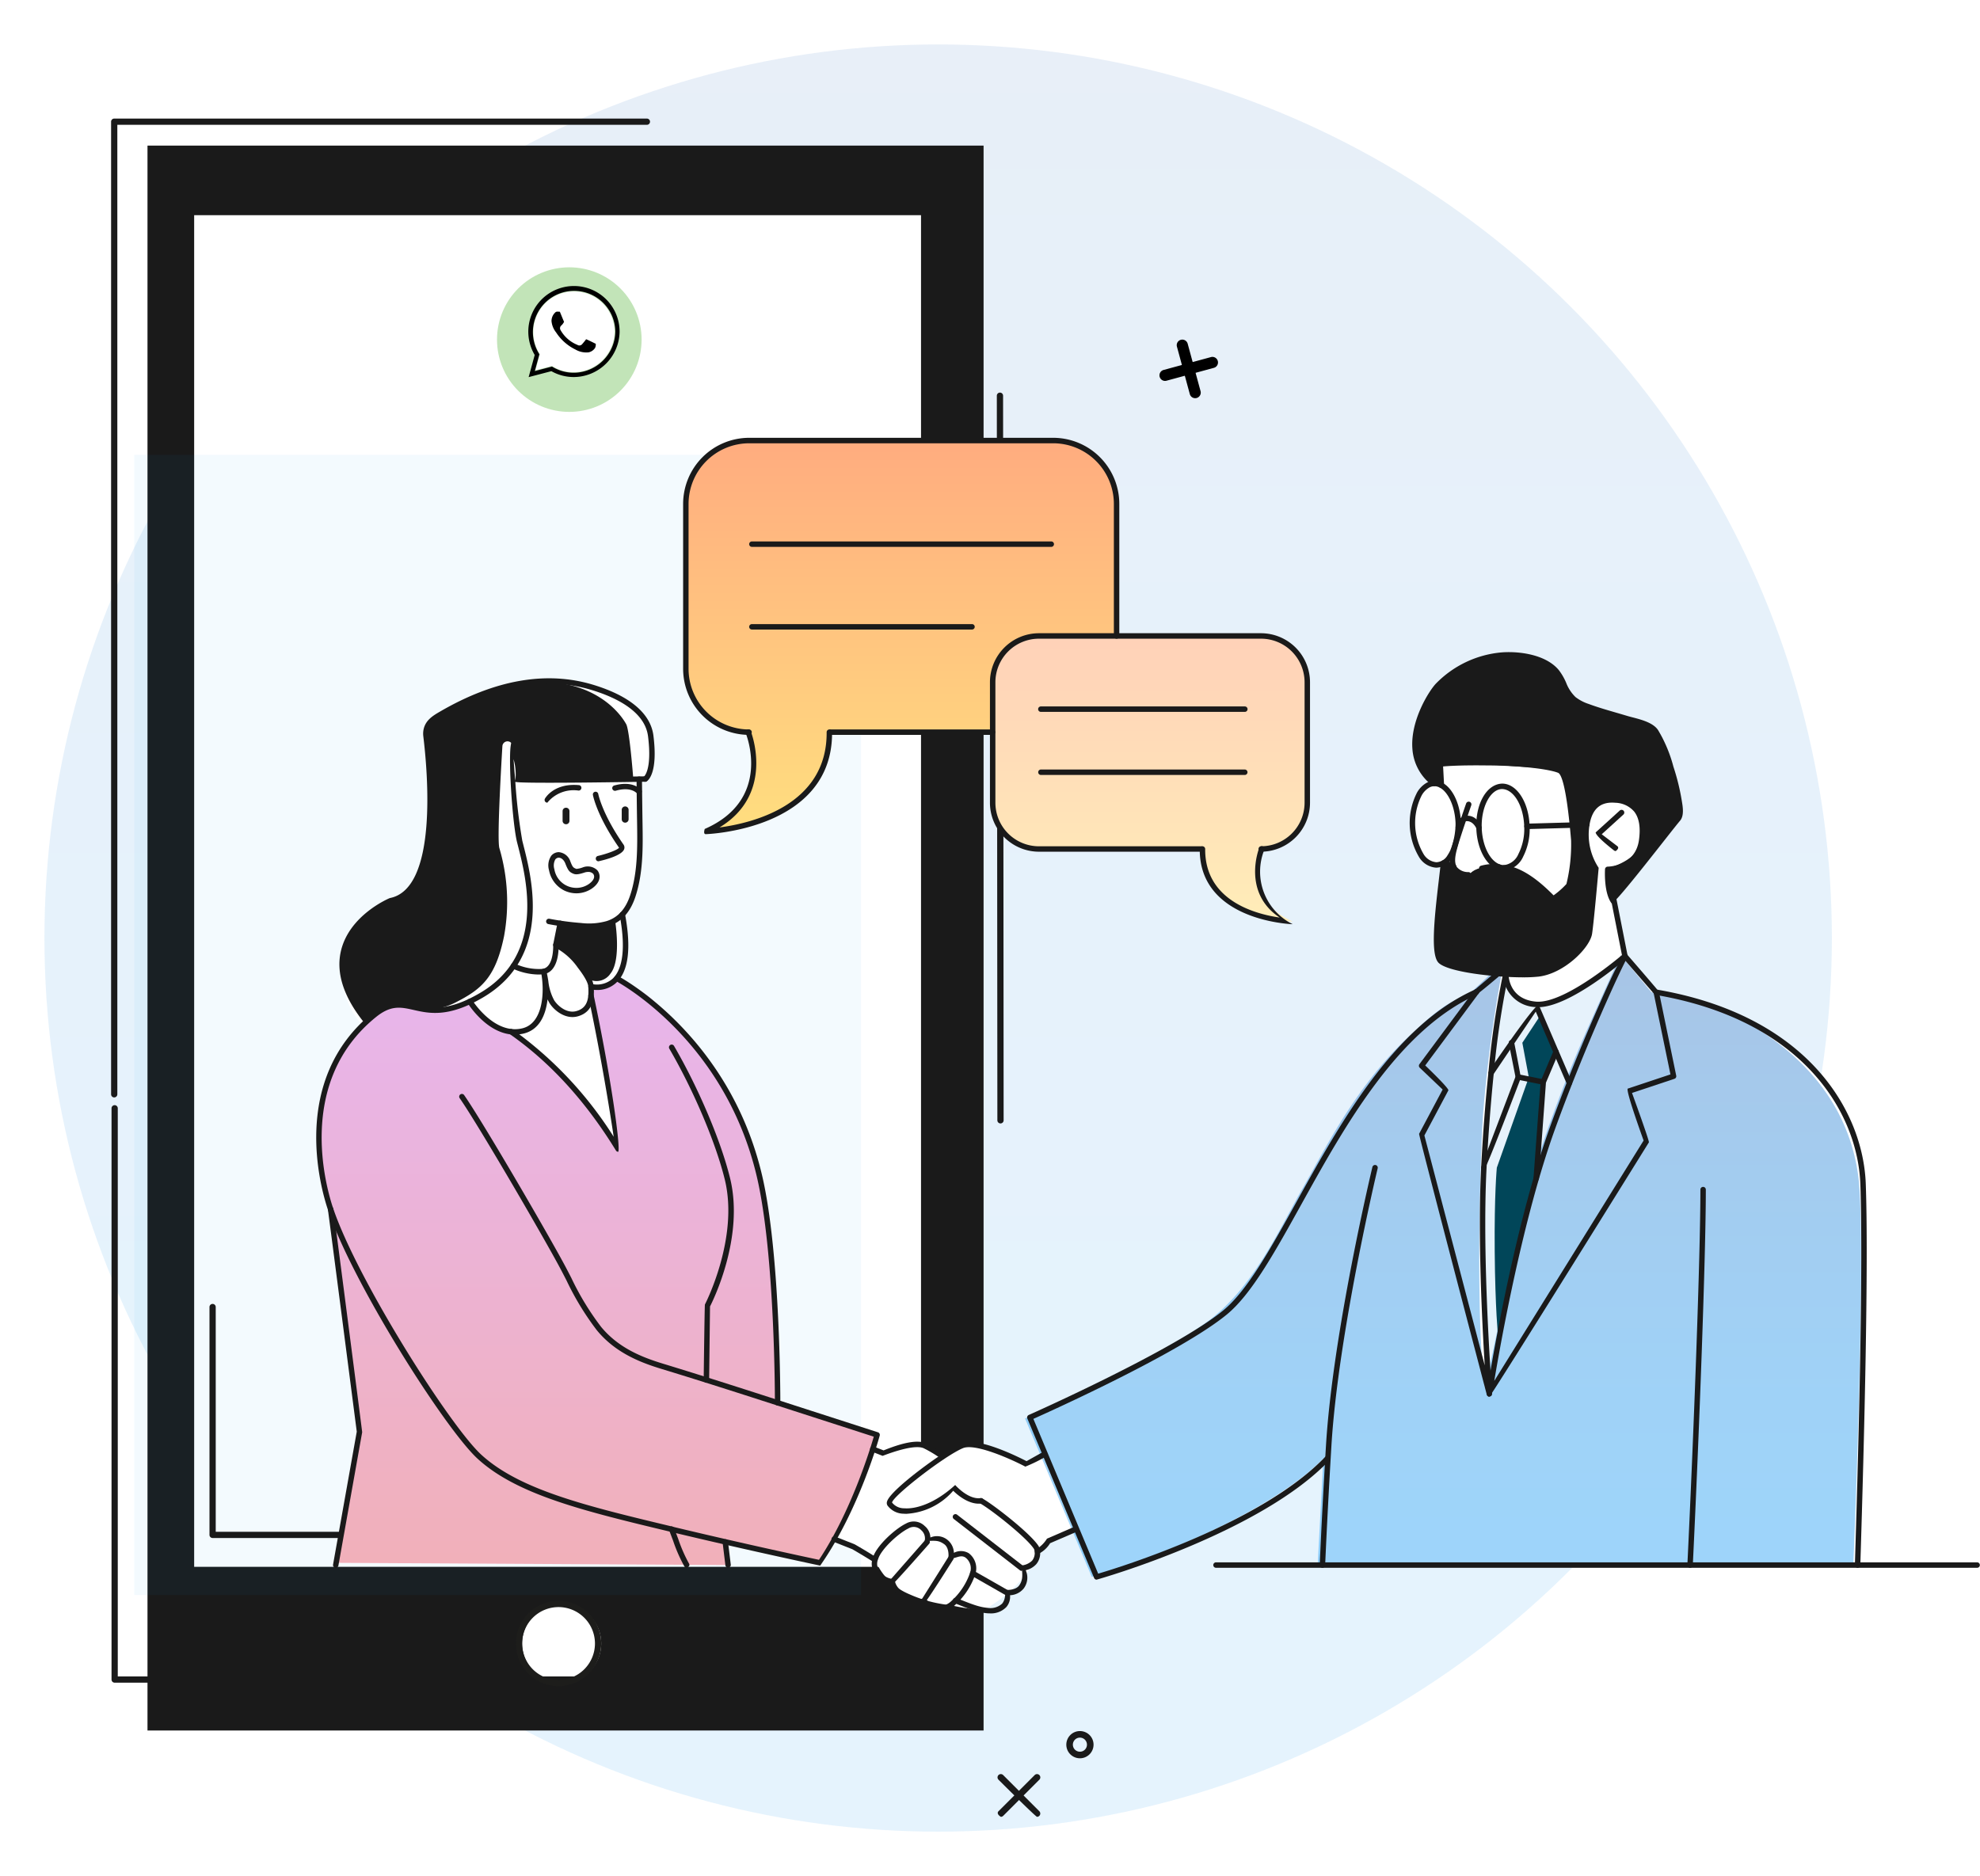 <svg xmlns="http://www.w3.org/2000/svg" xmlns:xlink="http://www.w3.org/1999/xlink" width="401" height="380" viewBox="0 0 401 380">
  <defs>
    <linearGradient id="linear-gradient" x1="0.5" x2="0.5" y2="1" gradientUnits="objectBoundingBox">
      <stop offset="0" stop-color="#1a65bc"/>
      <stop offset="0.301" stop-color="#0f76d2"/>
      <stop offset="0.691" stop-color="#0488e9"/>
      <stop offset="0.935" stop-color="#008ff2"/>
    </linearGradient>
    <filter id="Elipse_74" x="0" y="0" width="380" height="380" filterUnits="userSpaceOnUse">
      <feOffset dy="3" input="SourceAlpha"/>
      <feGaussianBlur stdDeviation="3" result="blur"/>
      <feFlood/>
      <feComposite operator="in" in2="blur"/>
      <feComposite in="SourceGraphic"/>
    </filter>
    <clipPath id="clip-path">
      <rect id="Rectángulo_24658" data-name="Rectángulo 24658" width="378.5" height="326.501" fill="none"/>
    </clipPath>
    <clipPath id="clip-path-3">
      <rect id="Rectángulo_24654" data-name="Rectángulo 24654" width="147.205" height="230.964" fill="none"/>
    </clipPath>
    <clipPath id="clip-path-4">
      <rect id="Rectángulo_24653" data-name="Rectángulo 24653" width="147.206" height="230.963" fill="none"/>
    </clipPath>
    <linearGradient id="linear-gradient-2" x1="-0.032" y1="1.119" x2="-0.026" y2="1.119" gradientUnits="objectBoundingBox">
      <stop offset="0" stop-color="#1a65bc"/>
      <stop offset="0.306" stop-color="#0f76d2"/>
      <stop offset="0.692" stop-color="#0488e9"/>
      <stop offset="0.935" stop-color="#008ff2"/>
      <stop offset="1" stop-color="#008ff2"/>
    </linearGradient>
    <clipPath id="clip-path-5">
      <rect id="Rectángulo_24656" data-name="Rectángulo 24656" width="29.287" height="29.288" fill="none"/>
    </clipPath>
    <clipPath id="clip-path-6">
      <path id="Trazado_5547" data-name="Trazado 5547" d="M119.257,49.324A14.643,14.643,0,1,1,104.613,34.68a14.644,14.644,0,0,1,14.643,14.644" transform="translate(-89.97 -34.68)" fill="none"/>
    </clipPath>
    <linearGradient id="linear-gradient-3" x1="-2.669" y1="10.119" x2="-2.639" y2="10.119" gradientUnits="objectBoundingBox">
      <stop offset="0" stop-color="#b8e93f"/>
      <stop offset="0.011" stop-color="#b8e93f"/>
      <stop offset="1" stop-color="#66bc4d"/>
    </linearGradient>
    <linearGradient id="linear-gradient-5" x1="0.5" x2="0.5" y2="1" gradientUnits="objectBoundingBox">
      <stop offset="0" stop-color="#b311c4"/>
      <stop offset="1" stop-color="#d2001e"/>
    </linearGradient>
    <linearGradient id="linear-gradient-6" x1="0.5" x2="0.5" y2="1" gradientUnits="objectBoundingBox">
      <stop offset="0" stop-color="#ff5a00"/>
      <stop offset="1" stop-color="#ffbe00"/>
    </linearGradient>
  </defs>
  <g id="Grupo_11743" data-name="Grupo 11743" transform="translate(-94 -5155.696)">
    <g transform="matrix(1, 0, 0, 1, 94, 5155.7)" filter="url(#Elipse_74)">
      <circle id="Elipse_74-2" data-name="Elipse 74" cx="181" cy="181" r="181" transform="translate(9 6)" opacity="0.1" fill="url(#linear-gradient)"/>
    </g>
    <g id="Grupo_11000" data-name="Grupo 11000" transform="translate(116.5 5179.714)">
      <g id="Grupo_10999" data-name="Grupo 10999" clip-path="url(#clip-path)">
        <g id="Grupo_10998" data-name="Grupo 10998">
          <g id="Grupo_10997" data-name="Grupo 10997" clip-path="url(#clip-path)">
            <path id="Trazado_5540" data-name="Trazado 5540" d="M251.945,63.38a1.129,1.129,0,0,1-.855-.809l-2.606-9.608a1.128,1.128,0,1,1,2.177-.592l2.607,9.608a1.128,1.128,0,0,1-1.323,1.4" transform="translate(-32.625 -6.768)"/>
            <path id="Trazado_5541" data-name="Trazado 5541" d="M245.312,60.408a1.129,1.129,0,0,1-.062-2.193l9.6-2.608a1.129,1.129,0,0,1,.592,2.179l-9.6,2.608a1.12,1.12,0,0,1-.53.015" transform="translate(-32.097 -7.297)"/>
            <rect id="Rectángulo_24650" data-name="Rectángulo 24650" width="169.329" height="321.022" transform="translate(7.371 5.479)" fill="#1a1a1a"/>
            <rect id="Rectángulo_24651" data-name="Rectángulo 24651" width="147.206" height="273.777" transform="translate(16.823 19.568)" fill="#fff"/>
            <g id="Grupo_10991" data-name="Grupo 10991" transform="translate(4.682 68.101)" opacity="0.05">
              <g id="Grupo_10990" data-name="Grupo 10990">
                <g id="Grupo_10989" data-name="Grupo 10989" clip-path="url(#clip-path-3)">
                  <g id="Grupo_10988" data-name="Grupo 10988" transform="translate(0 0.001)">
                    <g id="Grupo_10987" data-name="Grupo 10987" clip-path="url(#clip-path-4)">
                      <rect id="Rectángulo_24652" data-name="Rectángulo 24652" width="147.206" height="230.963" fill="url(#linear-gradient-2)"/>
                    </g>
                  </g>
                </g>
              </g>
            </g>
            <path id="Trazado_5542" data-name="Trazado 5542" d="M111.847,354.354a8.006,8.006,0,1,1-8.007-8.007,8.007,8.007,0,0,1,8.007,8.007" transform="translate(-12.585 -45.482)" fill="#fff"/>
            <path id="Trazado_5543" data-name="Trazado 5543" d="M96.033,347.016H.735a.631.631,0,0,1-.632-.632V230.647a.632.632,0,0,1,1.263,0V345.753H96.033a.632.632,0,1,1,0,1.263" transform="translate(-0.014 -30.205)" fill="#1a1a1a"/>
            <path id="Trazado_5544" data-name="Trazado 5544" d="M105.842,323.8H23.571a.631.631,0,0,1-.632-.632V276.991a.632.632,0,0,1,1.263,0v45.547h81.64a.632.632,0,1,1,0,1.263" transform="translate(-3.012 -36.291)" fill="#1a1a1a"/>
            <path id="Trazado_5545" data-name="Trazado 5545" d="M103.016,362.9a8.638,8.638,0,1,1,8.638-8.639,8.649,8.649,0,0,1-8.638,8.639m0-16.012a7.376,7.376,0,1,0,7.372,7.373,7.381,7.381,0,0,0-7.372-7.373" transform="translate(-12.394 -45.387)" fill="#1d1d1b"/>
            <path id="Trazado_5546" data-name="Trazado 5546" d="M119.327,49.324A14.643,14.643,0,1,1,104.684,34.68a14.642,14.642,0,0,1,14.642,14.644" transform="translate(-11.824 -4.554)" fill="#fff"/>
            <g id="Grupo_10996" data-name="Grupo 10996" transform="translate(78.155 30.126)" opacity="0.4">
              <g id="Grupo_10995" data-name="Grupo 10995">
                <g id="Grupo_10994" data-name="Grupo 10994" clip-path="url(#clip-path-5)">
                  <g id="Grupo_10993" data-name="Grupo 10993" transform="translate(0 0)">
                    <g id="Grupo_10992" data-name="Grupo 10992" clip-path="url(#clip-path-6)">
                      <rect id="Rectángulo_24655" data-name="Rectángulo 24655" width="29.287" height="29.288" transform="translate(0 0)" fill="url(#linear-gradient-3)"/>
                    </g>
                  </g>
                </g>
              </g>
            </g>
            <path id="Trazado_5548" data-name="Trazado 5548" d="M99.639,52.81a8.224,8.224,0,1,1,15.251-4.368,8.326,8.326,0,0,1-8.207,8.213h-.1a8.2,8.2,0,0,1-4.175-1.143l-.2-.12-3.327.873.887-3.248Z" transform="translate(-12.927 -5.294)" fill="#fff"/>
            <path id="Trazado_5549" data-name="Trazado 5549" d="M111.523,52.309a1.627,1.627,0,0,0,.113-.782c-.042-.022-.1-.049-.149-.073l-.118-.056c-.248-.129-1.4-.691-1.591-.758-.038-.013-.074-.026-.1-.033l0,.008c-.167.256-.608.771-.79.982a.725.725,0,0,1-.97.148,6.851,6.851,0,0,1-3.41-2.994.725.725,0,0,1,.2-.966,2.607,2.607,0,0,0,.5-.691.071.071,0,0,0-.007-.059c-.067-.13-.308-.719-.643-1.539l-.119-.292c-.064-.154-.1-.175-.1-.176h-.116c-.136-.008-.274-.008-.42-.008a.52.52,0,0,0-.377.172l-.008.008a2.355,2.355,0,0,0-.739,1.735,4.284,4.284,0,0,0,.9,2.252l.06.083a9.78,9.78,0,0,0,3.883,3.418,4.373,4.373,0,0,0,2.67.572,2.072,2.072,0,0,0,1.341-.949" transform="translate(-13.483 -5.911)"/>
            <path id="Trazado_5550" data-name="Trazado 5550" d="M115.756,48.28a9.244,9.244,0,1,0-17.269,4.6l.077.136L97.335,57.5l4.6-1.207.13.071a9.2,9.2,0,0,0,4.393,1.121,9.33,9.33,0,0,0,9.3-9.207m-9.16,8.336h0l-.131,0a8.338,8.338,0,0,1-4.245-1.161l-.156-.093-3.483.914.929-3.4-.1-.165a8.347,8.347,0,1,1,15.479-4.434,8.47,8.47,0,0,1-8.288,8.338" transform="translate(-12.772 -5.132)"/>
            <path id="Trazado_5551" data-name="Trazado 5551" d="M.632,198.267A.631.631,0,0,1,0,197.635V.631A.631.631,0,0,1,.632,0H108.486a.632.632,0,1,1,0,1.263H1.263V197.635a.631.631,0,0,1-.632.632" transform="translate(0 0)" fill="#1a1a1a"/>
            <path id="Trazado_5552" data-name="Trazado 5552" d="M207.243,211.927a.633.633,0,0,1-.633-.63l-.11-146.77a.633.633,0,0,1,1.267,0l.11,146.77a.631.631,0,0,1-.633.63" transform="translate(-27.117 -8.391)" fill="#1a1a1a"/>
            <path id="Trazado_5553" data-name="Trazado 5553" d="M309.727,167.364s-1.377,10.687-1.341,13.956-1.377,5.782,3.414,6.915,13.357,2.059,16.491,1.505,9.921-3.073,10.761-7.695,1.106-7,1.106-7l4.1-.1s9.907-12.368,11.33-14.571,2.455-2.709,2.106-4.379a95.488,95.488,0,0,0-2.774-10.7c-.962-2.341-1.463-4.724-3.429-5.644s-12.2-3.847-14.3-4.892-2.974-4.253-4.2-5.844a10.539,10.539,0,0,0-7.05-3.628c-3.041-.222-9.752-.135-14.088,3.267a21.876,21.876,0,0,0-7.847,13.521c-.625,4.682,3.549,8.79,3.549,8.79l1.67.562Z" transform="translate(-39.913 -16.443)" fill="#1a1a1a"/>
            <path id="Trazado_5554" data-name="Trazado 5554" d="M117.3,186.006s-1.453,3.1-10.853,1.176l-.579,2.486-.428,2.351,2.9,3.364L111,200.128s3.485.569,5.554-1.976c2.291-2.81.745-12.146.745-12.146" transform="translate(-13.846 -24.426)" fill="#fff"/>
            <path id="Trazado_5555" data-name="Trazado 5555" d="M311.805,168.63s-1.014,4.325,3.143,4.191a5.609,5.609,0,0,1,3.349-1.457,11.682,11.682,0,0,1,5.42.477,30.1,30.1,0,0,1,8.032,5.458c.374.333,3.475-2.26,3.475-2.26a36.607,36.607,0,0,0,1.143-8.106,80.865,80.865,0,0,0-1.684-12.94c-.446-1.379-.363-2.062-1.718-2.323s-14.06-1.516-16.181-1.359-7.522.076-7.522.076v3.93s-6.1-.827-5.638,8.386c.506,10.118,6.513,7.867,6.513,7.867l1.274-.292Z" transform="translate(-39.868 -19.737)" fill="#fff"/>
            <path id="Trazado_5556" data-name="Trazado 5556" d="M343.5,172.329a15.942,15.942,0,0,1-2.019-7.167c.041-3.666,1.372-6.162,3.686-6.337s8.006.2,8.2,6.11-7.487,7.755-7.487,7.755-.431,5.1,1.234,6.56l2.257,10.812s-11.857,11.088-17.971,9.973-6.161-6.125-6.161-6.125,5.849.567,8.458-.461,6.69-3.566,7.939-6.4,1.86-14.72,1.86-14.72" transform="translate(-42.71 -20.853)" fill="#fff"/>
            <path id="Trazado_5557" data-name="Trazado 5557" d="M211.065,311.174l-3.652,2.042a82.473,82.473,0,0,0-9.3-3.718,6.865,6.865,0,0,0-5.877,1.148,4.8,4.8,0,0,1-1.93.771,17.6,17.6,0,0,0-4.992-2.216c-2.135-.372-6.6,1.78-6.6,1.78l-2.148-.826s-6.522,16.591-7.859,18.175l8.167,4.164a12.773,12.773,0,0,0,6.881,6.971,26.641,26.641,0,0,0,8.365,2.237s5.811,1.4,7.44.619a32,32,0,0,0,7.855-6.789,25.538,25.538,0,0,0,2.335-4.658l2.02-2.083,5.639-2.439Z" transform="translate(-22.153 -40.598)" fill="#fff"/>
            <path id="Trazado_5558" data-name="Trazado 5558" d="M94.046,190.9s3.694,1.289,5.853,1.133,2.615-3.315,2.615-3.315l.96-6.214s6.16.932,9.236,0,5.554-3.157,6.252-9.192.362-21.129.362-21.129l-24.314,1.1s.569-4.706-1.062-6.319c0,0-.67.948-.124,5.845s.946,11.222,1.4,12.419,2.391,8.258,2.165,13.045-1,9.828-3.344,12.631" transform="translate(-12.293 -19.299)" fill="#fff"/>
            <path id="Trazado_5559" data-name="Trazado 5559" d="M310.687,198.913a279.519,279.519,0,0,0-3.75,28.587c-.788,12.79-1.361,44.509.433,55.324,0,0,5.195-24.614,7.088-33.615,2.289-10.89,8.6-27.876,13.564-39.052s6.8-15.091,6.8-15.091l6.241,7.513s12.428,1.472,22.46,8.067,17.59,16.041,19.386,28.956-.972,79-.972,79H273.455l1.152-21.6s-10.777,12.651-46.892,24l-13.521-32.083s28.732-13.167,37.729-20.232,14.144-18.883,18.5-26.417c4.292-7.412,10.758-20.955,22.126-31.324,2.575-2.342,6.66-6.465,11.482-7.885l4.568-4.3Z" transform="translate(-28.128 -25.616)" fill="#fff"/>
            <path id="Trazado_5637" data-name="Trazado 5637" d="M310.687,198.913a279.519,279.519,0,0,0-3.75,28.587c-.788,12.79-1.361,44.509.433,55.324,0,0,5.195-24.614,7.088-33.615,2.289-10.89,8.6-27.876,13.564-39.052s6.8-15.091,6.8-15.091l6.241,7.513s12.428,1.472,22.46,8.067,17.59,16.041,19.386,28.956-.972,79-.972,79H273.455l1.152-21.6s-10.777,12.651-46.892,24l-13.521-32.083s28.732-13.167,37.729-20.232,14.144-18.883,18.5-26.417c4.292-7.412,10.758-20.955,22.126-31.324,2.575-2.342,6.66-6.465,11.482-7.885l4.568-4.3Z" transform="translate(-29.093 -25.616)" opacity="0.38" fill="url(#linear-gradient)"/>
            <path id="Trazado_5560" data-name="Trazado 5560" d="M309.913,149.021s-2.469-.983-1.645-6.785,3.1-10.869,7.245-13.209,8.058-4.752,14.341-2.894c4.911,1.454,4.276,5.447,6.151,7.3s6.143,3.816,12.3,4.742,6.474,3.625,8.118,9.526a53.1,53.1,0,0,1,1.981,9.775c.11,1.052-13.6,17.493-13.6,17.493a7.96,7.96,0,0,1-1.078-6.429s6.947-.2,6.975-7.416c.012-3.167-1.751-6.456-5.041-6.631-3.728-.2-5.9,1.736-6.268,4.7a13.927,13.927,0,0,0,1.945,9.159s-1.768,14.146-1.853,14.571-5.5,6.5-9.929,6.752-15.868.44-16.4-2.034c0,0-1.434-3.354-1.422-9.926a72.441,72.441,0,0,1,.554-10.308,2.923,2.923,0,0,0,3.217,2.254c.166-.012.345-1.008,2.907-1.529,2.129-.433,1.117-.453,4.959.252s9.31,6.088,9.31,6.088,6.32-2.031,6.76-3.048c.728-1.678.046-7.322.046-7.322s-.12-9.475-.4-11.873c-.531-4.53-5.433-3.973-5.433-3.973l-19.923-1.346-3.916.314Z" transform="translate(-40.459 -16.477)" fill="#1a1a1a"/>
            <path id="Trazado_5561" data-name="Trazado 5561" d="M58.074,200.909s3.6-3.756,5.929-3.747,8.305,2.671,13.553,0,11.574-5.6,13.3-14.025a38.549,38.549,0,0,0-.958-17.876c-.578-2.335-2.357-21.318-2.357-21.318s2.7,4.516,1.71,7.617l26.487-.756s1.9-6.726-.141-10.951c-1.081-2.246-5.251-6.835-17.269-8.47s-26.7,7.644-27.19,8.8.376,10.041.376,15.96-.208,16.948-8.135,19.81c0,0-9.789,4.114-9.769,12.657s4.46,12.3,4.46,12.3" transform="translate(-7.041 -17.228)" fill="#fff"/>
            <path id="Trazado_5562" data-name="Trazado 5562" d="M59.155,200.127s3.466-3.327,5.8-3.317,6.626,2.157,11.876-.514,8.135-5.019,9.866-13.445a38.544,38.544,0,0,0-.957-17.874c-.45-1.816.278-14.91.621-20.62a1.037,1.037,0,0,1,1.912-.492,10.812,10.812,0,0,1,1.539,7.41l23.042-.5s-.731-9.609-1.415-10.862-5.127-8.486-17.255-8.621c-11.5-.126-22.248,7.679-22.735,8.834s.461,12.454.461,18.377-2,16.138-7.969,17.163c0,0-10.224,4.5-9.75,13.026a18.862,18.862,0,0,0,4.966,11.436" transform="translate(-7.114 -17.241)" fill="#1a1a1a"/>
            <path id="Trazado_5563" data-name="Trazado 5563" d="M150,318.855s9.8-16.944,11.519-25.915L141.1,285.8s.376-8.37-.016-15.67c-1.794-33.405-6.945-40.4-9.409-45.766s-8.917-11.727-15.282-19.06c-2.183-2.519-7.6-4.89-7.6-4.89a9.837,9.837,0,0,1-2.008,1.723,11.972,11.972,0,0,1-3.227,0s2.246,12.679,5.49,32.848c0,0-2.353-5.189-14.74-18.373a54.744,54.744,0,0,0-6.781-5.177s-4.85-.488-8.487-6.464c0,0-5.386,3.278-11.368,1.255a7.882,7.882,0,0,0-9.514,2.976s-9.432,9-9.7,20.925S51.1,249.218,51.1,249.218l5.587,42.611-4.733,27.026,79.664.449-.569-4.752Z" transform="translate(-6.36 -26.319)" fill="#fff"/>
            <path id="Trazado_5636" data-name="Trazado 5636" d="M150,318.855s9.8-16.944,11.519-25.915L141.1,285.8s.376-8.37-.016-15.67c-1.794-33.405-6.945-40.4-9.409-45.766s-8.917-11.727-15.282-19.06c-2.183-2.519-7.6-4.89-7.6-4.89a9.837,9.837,0,0,1-2.008,1.723,11.972,11.972,0,0,1-3.227,0s2.246,12.679,5.49,32.848c0,0-2.353-5.189-14.74-18.373a54.744,54.744,0,0,0-6.781-5.177s-4.85-.488-8.487-6.464c0,0-5.386,3.278-11.368,1.255a7.882,7.882,0,0,0-9.514,2.976s-9.432,9-9.7,20.925S51.1,249.218,51.1,249.218l5.587,42.611-4.733,27.026,79.664.449-.569-4.752Z" transform="translate(-6.306 -26.319)" opacity="0.31" fill="url(#linear-gradient-5)"/>
            <path id="Trazado_5564" data-name="Trazado 5564" d="M115.682,186.859s-1.472,2.285-10.872.363l-.581,2.489-.428,2.349,3.582,2.658,2.956,4.119a3.4,3.4,0,0,0,4.426-1.113c2.29-2.814.917-10.865.917-10.865" transform="translate(-13.631 -24.538)" fill="#1a1a1a"/>
            <path id="Trazado_5565" data-name="Trazado 5565" d="M92.77,196.928s4.1,2.084,6.277.969,2.14-5.051,2.14-5.051,5.213,3.191,7.025,8.3c0,0,1.845,9.733,3.166,17.988,1.227,7.664,2.325,14.861,2.325,14.861a66.619,66.619,0,0,0-11.64-15.153c-7.029-6.9-9.881-8.4-9.881-8.4s-6.5-1.531-8.287-6.147c0,0,6.87-4.053,8.876-7.368" transform="translate(-11.017 -25.324)" fill="#fff"/>
            <path id="Trazado_5566" data-name="Trazado 5566" d="M331.819,209.121,335,216.379l-2.8,6.234-1.169,18.834s-2.778,9.88-4.726,18.614-3.04,14.172-3.04,14.172-.592-5.521-.691-17.35c-.095-11.587.43-16.919.43-16.919l6.479-18.3-1.313-7.005Z" transform="translate(-42.358 -27.462)" fill="#014659"/>
            <path id="Unión_2" data-name="Unión 2" d="M12.636,59.076h.2A12.836,12.836,0,0,1,0,46.24v-33.4A12.836,12.836,0,0,1,12.836,0H74.4A12.838,12.838,0,0,1,87.242,12.836v33.4A12.838,12.838,0,0,1,74.4,59.076H29.066c.155,19.471-25.016,20.1-25.016,20.1C18.3,72.941,12.636,59.076,12.636,59.076Z" transform="translate(116.399 65.212)" fill="#fff" stroke="rgba(0,0,0,0)" stroke-miterlimit="10" stroke-width="1"/>
            <path id="Unión_3" data-name="Unión 3" d="M12.636,59.076h.2A12.836,12.836,0,0,1,0,46.24v-33.4A12.836,12.836,0,0,1,12.836,0H74.4A12.838,12.838,0,0,1,87.242,12.836v33.4A12.838,12.838,0,0,1,74.4,59.076H29.066c.155,19.471-25.016,20.1-25.016,20.1C18.3,72.941,12.636,59.076,12.636,59.076Z" transform="translate(116.473 65.212)" stroke="rgba(0,0,0,0)" stroke-miterlimit="10" stroke-width="1" opacity="0.5" fill="url(#linear-gradient-6)"/>
            <path id="Trazado_5569" data-name="Trazado 5569" d="M214.9,120.647h44.97a9.374,9.374,0,0,1,9.375,9.372v24.4a9.377,9.377,0,0,1-9.375,9.377c.145,0-3.988,10.125,6.418,14.682,0,0-18.385-.461-18.271-14.682H214.9a9.377,9.377,0,0,1-9.374-9.377v-24.4a9.374,9.374,0,0,1,9.374-9.372" transform="translate(-26.99 -15.843)" fill="#fff"/>
            <path id="Trazado_5633" data-name="Trazado 5633" d="M214.9,120.647h44.97a9.374,9.374,0,0,1,9.375,9.372v24.4a9.377,9.377,0,0,1-9.375,9.377c.145,0-3.988,10.125,6.418,14.682,0,0-18.385-.461-18.271-14.682H214.9a9.377,9.377,0,0,1-9.374-9.377v-24.4a9.374,9.374,0,0,1,9.374-9.372" transform="translate(-26.99 -15.843)" opacity="0.28" fill="url(#linear-gradient-6)"/>
            <path id="Trazado_5570" data-name="Trazado 5570" d="M105.17,178.821a5.767,5.767,0,0,1-3.085-4.1,3.489,3.489,0,0,1,.452-2.947,2.009,2.009,0,0,1,1.515-.725,2.712,2.712,0,0,1,2.351,1.88c.473,1.214.6,1.274,1.238,1.513a5.237,5.237,0,0,0,1.3-.314,2.763,2.763,0,0,1,2.921.591,2,2,0,0,1,.425,1.66c-.225,1.419-2.265,3.007-4.66,3.007a5.737,5.737,0,0,1-2.454-.563m4.111-3.65c-1.573.519-1.968.393-2.464.161-.627-.3-.892-.6-1.441-2-.4-1.035-1.377-1.547-2.016-.824a2.561,2.561,0,0,0-.2,1.994,4.509,4.509,0,0,0,4.46,3.782c2.014,0,3.456-1.343,3.571-2.077a.918.918,0,0,0-.172-.77,1.319,1.319,0,0,0-1.018-.385,2.366,2.366,0,0,0-.724.121" transform="translate(-13.391 -22.462)" fill="#1a1a1a"/>
            <path id="Trazado_5571" data-name="Trazado 5571" d="M110.27,184.259a12.24,12.24,0,0,0,3.742-.519c2.652-.838,4.451-2.8,5.5-6,1.6-4.883,1.515-10.077,1.431-15.1-.038-2.549-.063-4.632-.08-6.2-.028-2.535-.028-2.535-.05-2.623a.551.551,0,0,0-1.068.27c-.009.029,0,1,.017,2.364.017,1.578.041,3.661.07,5.549.09,5.6.175,10.7-1.366,15.4-.929,2.84-2.494,4.568-4.786,5.294a13.238,13.238,0,0,1-5.162.387,57.352,57.352,0,0,1-6.439-.86.567.567,0,0,0-.646.431.55.55,0,0,0,.431.648,57.776,57.776,0,0,0,6.562.879c.653.053,1.267.083,1.844.083" transform="translate(-13.319 -20.144)" fill="#1a1a1a"/>
            <path id="Trazado_5572" data-name="Trazado 5572" d="M113.464,171.045c1.485-.329,4.706-1.193,5.181-2.424a1.016,1.016,0,0,0-.124-.966c-4.333-6.217-5.107-10.226-5.113-10.266a.551.551,0,0,0-1.083.2c.03.172.805,4.259,5.293,10.7-.15.363-2.191,1.19-4.277,1.673a.55.55,0,0,0,.124,1.087" transform="translate(-14.749 -20.609)" fill="#1a1a1a"/>
            <path id="Trazado_5573" data-name="Trazado 5573" d="M122.3,157.292c.572-.3.62-.635.44-.876-.062-.083-1.607-2.059-5.5-.958a.551.551,0,0,0-.38.679.566.566,0,0,0,.679.382c3.13-.9,4.277.5,4.32.562a.558.558,0,0,0,.438.21" transform="translate(-15.344 -20.371)" fill="#1a1a1a"/>
            <path id="Trazado_5574" data-name="Trazado 5574" d="M101.62,158.968a6.868,6.868,0,0,1,6.3-2.454.561.561,0,0,0,.6-.5.551.551,0,0,0-.5-.6c-5.051-.453-6.807,2.606-6.881,2.735a.547.547,0,0,0,.481.817" transform="translate(-13.272 -20.403)" fill="#1a1a1a"/>
            <path id="Trazado_5575" data-name="Trazado 5575" d="M105.972,164.035a.688.688,0,0,1-.71-.681v-1.983a.681.681,0,0,1,.68-.681.689.689,0,0,1,.71.681v1.983a.682.682,0,0,1-.68.681" transform="translate(-13.823 -21.102)" fill="#1a1a1a"/>
            <path id="Trazado_5576" data-name="Trazado 5576" d="M119.76,163.666a.69.69,0,0,1-.711-.681V161a.7.7,0,0,1,1.391,0v1.983a.682.682,0,0,1-.679.681" transform="translate(-15.633 -21.053)" fill="#1a1a1a"/>
            <path id="Trazado_5577" data-name="Trazado 5577" d="M58.765,200.577c.585-.316.619-.662.427-.9-4.057-5-5.585-9.661-4.544-13.838,1.629-6.527,9.043-9.736,9.116-9.77,10.3-1.987,8.718-24.4,7.551-33.936a3.287,3.287,0,0,1,.044-1.07c.311-1.419,1.519-2.116,2.8-2.86,10.893-6.318,21.021-8.1,30.168-5.317,4.852,1.473,10.772,4.3,11.408,9.382.863,6.9-.844,8.176-.862,8.188a.563.563,0,0,0-.161.753.536.536,0,0,0,.725.192c.243-.138,2.352-1.573,1.389-9.271-.561-4.484-4.773-8.045-12.178-10.3-9.452-2.868-19.875-1.055-30.993,5.392-1.412.819-2.958,1.716-3.372,3.607a4.3,4.3,0,0,0-.061,1.433c.878,7.209,2.99,30.867-6.778,32.762-.435.17-8.106,3.494-9.866,10.548-1.128,4.532.473,9.513,4.759,14.8a.553.553,0,0,0,.427.2" transform="translate(-6.99 -17.138)" fill="#1a1a1a"/>
            <path id="Trazado_5578" data-name="Trazado 5578" d="M92.679,210.773a7.669,7.669,0,0,0,1.737-.2c3.229-.751,4.522-3.792,4.878-6.933.109.235.23.464.367.7.859,1.441,3.2,3.453,5.777,2.73,3.472-.975,3.291-4.442,3.215-5.923-.06-1.163-.79-2.554-2.373-4.625a14.316,14.316,0,0,0-4.544-4.187c-.934-.324-1.224-.144-1.293.153a.552.552,0,0,0,.407.662,12.918,12.918,0,0,1,4.554,4.044c.515.672,2.084,2.718,2.143,3.893.109,2.087.016,4.245-2.405,4.923-2.074.584-3.951-1.254-4.535-2.233a10.56,10.56,0,0,1-1.161-3.873c-.111-.665-.223-1.349-.4-2.049a.553.553,0,0,0-.653-.4.546.546,0,0,0-.421.642c.786,4.049.423,10.427-3.81,11.413-5.7,1.346-10.093-5.662-10.136-5.731a.539.539,0,0,0-.757-.179.55.55,0,0,0-.181.756c.179.287,4.035,6.428,9.587,6.428" transform="translate(-10.901 -25.234)" fill="#1a1a1a"/>
            <path id="Trazado_5579" data-name="Trazado 5579" d="M137.644,284.408a.55.55,0,0,0,.551-.546l.181-14.9c.739-1.452,6.949-14.173,4.065-25.964-1.842-7.536-6.406-18.309-11.355-26.806a.545.545,0,0,0-.751-.2.55.55,0,0,0-.2.752c4.9,8.416,9.416,19.073,11.234,26.518,2.9,11.857-3.96,25.173-4.029,25.306-.063.25-.248,15.284-.248,15.284a.553.553,0,0,0,.545.558Z" transform="translate(-17.079 -28.353)" fill="#1a1a1a"/>
            <path id="Trazado_5580" data-name="Trazado 5580" d="M150.38,286.91a.551.551,0,0,0,.551-.549c0-.3.047-30.187-3.706-46.11-6.718-28.5-28.968-40.23-29.192-40.346a.55.55,0,0,0-.5.978c.219.114,22.028,11.626,28.626,39.621,3.722,15.8,3.675,45.555,3.675,45.851a.553.553,0,0,0,.549.555Z" transform="translate(-15.395 -26.243)" fill="#1a1a1a"/>
            <path id="Trazado_5581" data-name="Trazado 5581" d="M113.031,200.792a5.613,5.613,0,0,0,3.89-1.472c2.473-2.3,3.067-6.982,1.768-13.923a.53.53,0,0,0-.643-.438.547.547,0,0,0-.44.64c1.525,8.139.066,11.511-1.425,12.905a4.811,4.811,0,0,1-4.236,1.07.551.551,0,0,0-.28,1.067,5.863,5.863,0,0,0,1.365.15" transform="translate(-14.61 -24.286)" fill="#1a1a1a"/>
            <path id="Trazado_5582" data-name="Trazado 5582" d="M119.681,305.344c-17.406-4.172-31.153-7.466-39.174-14.826C74,284.557,55.325,255.241,50.215,240.161c-1.45-4.283-7.839-26.341,9.043-39.968,3.459-2.79,5.927-2.229,8.532-1.639,3.1.7,6.615,1.5,13.243-2.4,13.244-7.787,9.36-23.059,7.7-29.583l-.246-.964c-.993-4.037-1.994-19.436-1.01-20.4a13.5,13.5,0,0,1,1.823,7.532l25.156-.445a.552.552,0,0,1,.009,1.1s-25.773.452-26.319.012a111.636,111.636,0,0,0,1.412,11.93l.241.958c1.72,6.759,5.748,22.6-8.208,30.8-7,4.121-10.909,3.231-14.044,2.524-2.551-.572-4.563-1.032-7.6,1.424-16.313,13.167-10.1,34.6-8.694,38.756,4.957,14.628,23.721,44.153,29.994,49.9,7.811,7.165,21.435,10.429,38.688,14.562.294.072.476.37-.129,1.089a.59.59,0,0,1-.129-.016M88.144,153.206a11.158,11.158,0,0,0-.357-4.394c.094,1.28.211,2.828.357,4.394" transform="translate(-6.28 -19.069)" fill="#1a1a1a"/>
            <path id="Trazado_5583" data-name="Trazado 5583" d="M114.866,236.054c.524-.773-1.51-15.436-4.974-31.718a.56.56,0,0,0-.652-.427.552.552,0,0,0-.423.653c2.6,12.234,4.395,23.545,5.13,28.453A77.627,77.627,0,0,0,93.454,211.26a.552.552,0,0,0-.631.905c8.209,5.711,15.465,13.66,21.574,23.626a.546.546,0,0,0,.469.264" transform="translate(-12.159 -26.776)" fill="#1a1a1a"/>
            <path id="Trazado_5584" data-name="Trazado 5584" d="M332.167,243.735a.551.551,0,0,0,.547-.513l1.426-19.445,2.551-6.024a.552.552,0,0,0-.293-.724.546.546,0,0,0-.72.291l-2.587,6.109c-.043.178-1.473,19.715-1.473,19.715a.548.548,0,0,0,.507.587c.014,0,.028,0,.042,0" transform="translate(-43.547 -28.494)" fill="#1a1a1a"/>
            <path id="Trazado_5585" data-name="Trazado 5585" d="M333.048,224.968c.6-.74.407-1.032.109-1.092l-5.064-1.018a.567.567,0,0,0-.647.431.549.549,0,0,0,.433.647l5.062,1.02a.648.648,0,0,0,.108.012" transform="translate(-42.998 -29.265)" fill="#1a1a1a"/>
            <path id="Trazado_5586" data-name="Trazado 5586" d="M319.965,241.268c.515-.357,7.482-18.726,7.482-18.726.026-.3-1.349-7.241-1.349-7.241a.55.55,0,1,0-1.078.216l1.343,6.783-6.911,18.221a.552.552,0,0,0,.513.747" transform="translate(-41.945 -28.215)" fill="#1a1a1a"/>
            <path id="Trazado_5587" data-name="Trazado 5587" d="M337.522,223.063c.5-.166.625-.489.506-.768l-6.718-15.627c-.961-.089-10.116,13.477-10.116,13.477a.551.551,0,0,0,.912.618l8.59-12.733,6.32,14.7a.554.554,0,0,0,.5.336" transform="translate(-42.167 -27.139)" fill="#1a1a1a"/>
            <path id="Trazado_5588" data-name="Trazado 5588" d="M321.234,284.463c-.3,0-.552-.248-.493-.8.4-2.524,5.219-32.8,12.73-53.645,4.078-11.315,8.557-21.719,11.6-28.454,2-4.41,3.139-6.562,4.052-6.684,0,0,6.342,7.316,6.466,7.566l3.509,17.011a.55.55,0,0,1-.365.632l-8.592,2.862s3.471,9.52,3.423,10c0,0-31.838,51.253-32.305,51.514Zm28.026-62.38,8.664-2.887-3.381-16.389-5.718-6.6c-.482.958-1.425,2.879-2.75,5.807-3.034,6.714-7.5,17.091-11.569,28.371-6.438,17.87-10.9,42.736-12.262,50.894l30.247-48.69s-3.574-9.8-3.231-10.512" transform="translate(-42.118 -25.591)" fill="#1a1a1a"/>
            <path id="Trazado_5589" data-name="Trazado 5589" d="M319.183,284.987a.569.569,0,0,0,.547-.593c-.02-.27-2.1-27.012-1.121-45.746.354-6.764.846-13.21,1.461-19.161a176.6,176.6,0,0,1,2.964-19.948.55.55,0,1,0-1.07-.251,176.02,176.02,0,0,0-2.987,20.087c-.619,5.97-1.114,12.432-1.468,19.213-.7,13.487.169,31.094.727,40.076l-12.22-46.578,4.868-9.155c-.105-.656-4.7-5.024-4.7-5.024l10.824-14.584a.55.55,0,1,0-.884-.653l-11.112,14.974a.549.549,0,0,0,.063.725l4.638,4.415-4.773,8.975c-.046.4,13.707,52.818,13.707,52.818a.553.553,0,0,0,.532.411" transform="translate(-40.04 -26.115)" fill="#1a1a1a"/>
            <path id="Trazado_5590" data-name="Trazado 5590" d="M257.479,337.747H411.69a.551.551,0,0,0,0-1.1H257.479a.551.551,0,0,0,0,1.1" transform="translate(-33.74 -44.208)" fill="#1a1a1a"/>
            <path id="Trazado_5591" data-name="Trazado 5591" d="M304.613,169.79a13.506,13.506,0,0,1-.371-13,5.222,5.222,0,0,1,2.056-2.038,3.471,3.471,0,0,1,1.486-.357c2.863,0,5.218,3.8,5.361,8.649a16.387,16.387,0,0,1-1.3,6.237l-.524.838a3.843,3.843,0,0,1-3.2,1.886,4.388,4.388,0,0,1-3.506-2.212m3.111-14.294a2.231,2.231,0,0,0-.934.239,4.181,4.181,0,0,0-1.605,1.623,12.423,12.423,0,0,0,.336,11.814,3.345,3.345,0,0,0,2.656,1.728,2.742,2.742,0,0,0,2.225-1.386,8.1,8.1,0,0,0,.549-.97,14.573,14.573,0,0,0,1.093-5.471c-.119-4.107-2.069-7.577-4.32-7.577" transform="translate(-39.757 -20.275)" fill="#1a1a1a"/>
            <path id="Trazado_5592" data-name="Trazado 5592" d="M318.281,164.028c-.144-4.934,2.113-8.869,5.242-8.963,2.975,0,5.418,3.8,5.559,8.649a12.25,12.25,0,0,1-1.315,6.155,4.7,4.7,0,0,1-3.926,2.806c-2.974,0-5.416-3.8-5.56-8.647m5.175-7.859c-2.332.069-4.2,3.654-4.074,7.829s2.122,7.578,4.528,7.575a3.657,3.657,0,0,0,2.894-2.231,11.147,11.147,0,0,0,1.18-5.6c-.122-4.178-2.122-7.574-4.526-7.574Z" transform="translate(-41.795 -20.363)" fill="#1a1a1a"/>
            <path id="Trazado_5593" data-name="Trazado 5593" d="M318.2,165.547c.479-.144.623-.461.515-.747-.036-.091-.889-2.37-3.042-2.244-1.728.056-2.191,2.173-2.209,2.263a.55.55,0,0,0,1.076.228c0-.013.3-1.365,1.172-1.4,1.379,0,1.967,1.52,1.973,1.538a.555.555,0,0,0,.515.357" transform="translate(-41.162 -21.346)" fill="#1a1a1a"/>
            <path id="Trazado_5594" data-name="Trazado 5594" d="M330,165.454l12.132-.336a.552.552,0,0,0,.535-.566.508.508,0,0,0-.566-.537l-12.117.336a.551.551,0,0,0,.016,1.1" transform="translate(-43.263 -21.537)" fill="#1a1a1a"/>
            <path id="Trazado_5595" data-name="Trazado 5595" d="M316.959,183.411c6.4-.373,6.63-5.3,6.631-5.354a.547.547,0,0,0-.529-.567.557.557,0,0,0-.57.527c-.006.162-.228,3.981-5.564,4.293a.551.551,0,0,0,.032,1.1" transform="translate(-41.55 -23.308)" fill="#1a1a1a"/>
            <path id="Trazado_5596" data-name="Trazado 5596" d="M312.613,174.869c.605-.383.6-.731.385-.943a2.393,2.393,0,0,0-2.8-.385.551.551,0,1,0,.574.941,1.321,1.321,0,0,1,1.458.228.55.55,0,0,0,.385.158" transform="translate(-40.7 -22.751)" fill="#1a1a1a"/>
            <path id="Trazado_5597" data-name="Trazado 5597" d="M332.606,178.165c.83,0,3.686-2.69,3.81-3.217a34.8,34.8,0,0,0,.992-9.024c-.834-9.931-1.791-14.16-3.319-14.781-2.2-.9-8.537-1.561-15.06-1.585a90.9,90.9,0,0,0-9.317.279.55.55,0,0,0-.465.572l.228,4.3a.551.551,0,0,0,.551.521.558.558,0,0,0,.549-.581l-.2-3.781c.947-.08,3.416-.267,8.651-.208,7.251.023,12.857.772,14.649,1.5.569.232,1.668,2.317,2.622,13.669a33.748,33.748,0,0,1-.946,8.845,16.122,16.122,0,0,1-2.6,2.3c-1.7-1.688-5.653-5.612-9.946-6.117a.549.549,0,1,0-.129,1.09c3.914.466,7.809,4.328,9.087,5.6.487.486.577.573.773.618a.249.249,0,0,0,.069.006" transform="translate(-40.61 -19.64)" fill="#1a1a1a"/>
            <path id="Trazado_5598" data-name="Trazado 5598" d="M325.8,190.279a28.379,28.379,0,0,0,3.079-.138c5.181-.569,10.455-5.821,10.893-8.691.379-2.471,1.293-12.905,1.333-13.348a12.215,12.215,0,0,1-1.866-8.649c.536-3.321,2.259-4.8,5.248-4.532a5.219,5.219,0,0,1,3.812,1.786c1.009,1.28,1.331,3.238.958,5.818-.757,5.222-6.095,5.332-6.321,5.332a.555.555,0,0,0-.545.52c-.012.195-.275,4.819,1.346,6.933.988-.15,12.114-14.725,13.846-16.747.876-1.019.561-2.842.356-4.047a45.3,45.3,0,0,0-1.7-6.917,28.3,28.3,0,0,0-3.131-7.441c-1.012-1.464-3.341-2.069-5.211-2.556-.414-.108-.8-.21-1.14-.313q-1.106-.331-2.221-.653c-1.812-.527-3.688-1.07-5.477-1.736a8.825,8.825,0,0,1-2.649-1.393,8.043,8.043,0,0,1-1.888-2.888,11.688,11.688,0,0,0-1.512-2.6c-2.561-3.064-7.8-3.827-11.5-3.561a21.144,21.144,0,0,0-13.379,6.34c-1.36,1.425-5.176,7.425-4.754,13.147a10.1,10.1,0,0,0,4.075,7.495.55.55,0,1,0,.673-.869,9.05,9.05,0,0,1-3.651-6.708c-.4-5.4,3.357-11.156,4.453-12.3a20.009,20.009,0,0,1,12.664-6.005c3.706-.261,8.426.6,10.573,3.172a10.494,10.494,0,0,1,1.359,2.359,9.063,9.063,0,0,0,2.17,3.261,9.792,9.792,0,0,0,2.979,1.585c1.829.681,3.724,1.23,5.555,1.762.737.213,1.475.427,2.211.652.351.1.751.21,1.179.321,1.694.44,3.8.989,4.582,2.116a25.54,25.54,0,0,1,2.86,6.744,45.354,45.354,0,0,1,1.73,6.789c.225,1.327.5,2.9-.043,3.53-1.561,1.823-10.3,13.253-12.516,16.148a13.279,13.279,0,0,1-.76-5.072c1.568-.173,6.133-1.121,6.873-6.24.42-2.89.023-5.129-1.182-6.657a6.273,6.273,0,0,0-4.574-2.2c-3.548-.331-5.8,1.561-6.435,5.455a12.052,12.052,0,0,0,1.838,8.938c-.135,1.525-.961,10.821-1.306,13.063-.351,2.293-5.063,7.234-9.925,7.767-5.4.6-17.426-.738-19.286-2.479-1.369-1.283-.267-10.611.325-15.626.18-1.507.334-2.821.417-3.77a.55.55,0,0,0-.5-.6.57.57,0,0,0-.6.5c-.08.942-.235,2.245-.411,3.738-.964,8.151-1.629,15.02.013,16.559,1.976,1.849,11.228,2.907,17.08,2.907" transform="translate(-39.834 -16.337)" fill="#1a1a1a"/>
            <path id="Trazado_5599" data-name="Trazado 5599" d="M352.517,194.046a.571.571,0,0,0,.539-.659l-2.239-11.346a.55.55,0,0,0-1.079.216l2.239,11.346a.55.55,0,0,0,.539.443" transform="translate(-45.926 -23.848)" fill="#1a1a1a"/>
            <path id="Trazado_5600" data-name="Trazado 5600" d="M315.858,174.644a.55.55,0,0,0,.038-1.1,2.972,2.972,0,0,1-2.329-.988c-.745-1.058-.23-2.9.148-4.247.626-2.233,2.716-8.233,2.738-8.3a.551.551,0,0,0-1.042-.361c-.085.246-2.12,6.091-2.741,8.3-.453,1.623-1.049,3.756-.005,5.241a3.982,3.982,0,0,0,3.152,1.45c.014,0,.028,0,.04,0" transform="translate(-40.983 -20.917)" fill="#1a1a1a"/>
            <path id="Trazado_5601" data-name="Trazado 5601" d="M350.174,169.53c.623-.46.575-.8.334-.99l-3.166-2.411,4.4-4a.551.551,0,0,0-.74-.816l-4.89,4.442c.037.844,3.726,3.66,3.726,3.66a.566.566,0,0,0,.334.115" transform="translate(-45.451 -21.165)" fill="#1a1a1a"/>
            <path id="Trazado_5602" data-name="Trazado 5602" d="M318.253,203.529c.355-.132,4.71-3.826,4.71-3.826a.55.55,0,0,0-.713-.838l-4.354,3.692a.552.552,0,0,0,.357.972" transform="translate(-41.72 -26.098)" fill="#1a1a1a"/>
            <path id="Trazado_5603" data-name="Trazado 5603" d="M331.66,205.548c6.424,0,17.432-9.509,17.909-9.923a.551.551,0,0,0-.724-.832c-.116.1-11.652,10.047-17.567,9.639-5.608-.437-5.653-5.358-5.653-5.568a.55.55,0,1,0-1.1-.006,6.812,6.812,0,0,0,6.666,6.672c.155.012.309.018.469.018" transform="translate(-42.616 -25.562)" fill="#1a1a1a"/>
            <path id="Trazado_5604" data-name="Trazado 5604" d="M319.477,175.247a11.365,11.365,0,0,1,3.419-.288.549.549,0,1,0,.044-1.1,9.982,9.982,0,0,0-3.66.318.552.552,0,0,0,.2,1.067" transform="translate(-41.881 -22.829)" fill="#1a1a1a"/>
            <path id="Trazado_5605" data-name="Trazado 5605" d="M176.778,335.887c.629-.509.553-.851.3-1.016-2.08-1.331-4.391-2.649-4.413-2.662l-3.959-1.573a.556.556,0,0,0-.713.308.55.55,0,0,0,.308.716l3.888,1.538c-.012,0,2.255,1.3,4.295,2.6a.567.567,0,0,0,.3.088" transform="translate(-22.055 -43.414)" fill="#1a1a1a"/>
            <path id="Trazado_5606" data-name="Trazado 5606" d="M191.71,312.079c.593-.367.613-.7.4-.912a26.959,26.959,0,0,0-3.908-2.358c-1.6-.68-4.394-.2-8.512,1.466L177.7,309.5a.55.55,0,0,0-.4,1.026l2.189.854c5.254-1.984,7.366-1.936,8.282-1.559a24.658,24.658,0,0,1,3.58,2.156,1.54,1.54,0,0,0,.354.1" transform="translate(-23.237 -40.513)" fill="#1a1a1a"/>
            <path id="Trazado_5607" data-name="Trazado 5607" d="M189.746,345.1a4.945,4.945,0,0,1-2-1.253c-.67.17-2.1.365-4.456-1.284a5.265,5.265,0,0,1-2.246-2.765,5.162,5.162,0,0,1-2.9-1.86,3.494,3.494,0,0,1-.573-3.509c.738-2.443,4.566-5.86,6.691-6.886a3.157,3.157,0,0,1,3.812.5,3.11,3.11,0,0,1,1.137,2.317,3.4,3.4,0,0,1,3.423.449,3.513,3.513,0,0,1,1.34,2.657,3.087,3.087,0,0,1,3.012.08,3.832,3.832,0,0,1,1.333,4.236,14.779,14.779,0,0,1-4.089,6.234,4.588,4.588,0,0,1-3.111,1.324,4.074,4.074,0,0,1-1.366-.235m3.114-10.706c0-.018.239-1.913-.866-2.689-1.144-.8-1.73-.725-3.958-.608a2.181,2.181,0,0,0-.676-2.213,2.076,2.076,0,0,0-2.628-.348c-1.914.925-5.49,4.14-6.113,6.211a2.391,2.391,0,0,0,.362,2.485,3.7,3.7,0,0,0,2.525,1.519.561.561,0,0,1,.55.527c0,.012.094,1.148,1.86,2.387,2.481,1.73,3.726,1.055,3.728,1.055a.56.56,0,0,1,.748.182,3.365,3.365,0,0,0,1.717,1.161,3.1,3.1,0,0,0,1,.173,3.473,3.473,0,0,0,2.335-1,13.767,13.767,0,0,0,3.818-5.8,2.738,2.738,0,0,0-.926-2.994,1.405,1.405,0,0,0-.843-.27c-.888,0-1.72.707-2.636.222" transform="translate(-23.287 -42.957)" fill="#1a1a1a"/>
            <path id="Trazado_5608" data-name="Trazado 5608" d="M215.907,333.922a5.732,5.732,0,0,0,2.545-2.253l5.454-2.354a.552.552,0,0,0-.439-1.013l-5.64,2.438a6.39,6.39,0,0,1-2.188,2.151.551.551,0,0,0,.268,1.032" transform="translate(-28.28 -43.106)" fill="#1a1a1a"/>
            <path id="Trazado_5609" data-name="Trazado 5609" d="M184.848,323.121a13.55,13.55,0,0,0,9.449-4.667c.934.923,3.278,2.9,5.7,2.581a.549.549,0,0,0,.473-.617.559.559,0,0,0-.618-.473c-2.537.347-5.128-2.632-5.154-2.66-4.126,3.778-8.007,4.914-10.327,4.719a3.074,3.074,0,0,1-2.458-1.161c.165-1.327,10.6-9.441,14.356-11.018,2.539-1.052,9.981,2.341,12.636,3.741a31.786,31.786,0,0,0,4.177-2.047.55.55,0,1,0-.536-.96l-3.394,1.9c-1.82-.942-10.045-5.022-13.309-3.642-3.013,1.261-14.14,9.278-14.933,11.773a.985.985,0,0,0,.07.842,4.113,4.113,0,0,0,3.306,1.672c.178.016.365.022.56.022" transform="translate(-23.749 -40.516)" fill="#1a1a1a"/>
            <path id="Trazado_5610" data-name="Trazado 5610" d="M227.632,322.6c.479-.114,33.3-9.447,47.266-24.3a.551.551,0,0,0-.8-.754c-12.85,13.671-42.091,22.645-46.143,23.841l-13.126-31.353c4.032-1.8,29.85-13.478,39.187-21.147,4.984-4.094,9.7-12.586,15.151-22.422,8.717-15.718,19.566-35.28,35.637-42.419a.55.55,0,1,0-.447-1.006c-16.408,7.292-27.356,27.03-36.154,42.894-5.4,9.735-10.065,18.142-14.886,22.1-9.809,8.054-39.13,21.081-39.426,21.21a.554.554,0,0,0-.283.717l13.521,32.3a.551.551,0,0,0,.507.339" transform="translate(-28.045 -26.656)" fill="#1a1a1a"/>
            <path id="Trazado_5611" data-name="Trazado 5611" d="M282.331,325.58a.55.55,0,0,0,.549-.527c.337-7.643.753-15.542,1.267-24.148,1.359-22.66,9.29-55.9,9.37-56.235a.55.55,0,1,0-1.07-.258c-.082.336-8.034,33.67-9.4,56.427-.517,8.612-.929,16.515-1.268,24.166a.548.548,0,0,0,.526.572.059.059,0,0,0,.024,0" transform="translate(-37.003 -32.041)" fill="#1a1a1a"/>
            <path id="Trazado_5612" data-name="Trazado 5612" d="M400.934,320.208a.551.551,0,0,0,.55-.533c.825-26.317,1.689-61.075,1.106-77.22-.539-14.922-11.95-34.183-42.339-39.366a.551.551,0,0,0-.187,1.086c29.74,5.071,40.9,23.811,41.425,38.321.582,16.112-.279,50.844-1.106,77.143a.554.554,0,0,0,.532.569Z" transform="translate(-47.223 -26.668)" fill="#1a1a1a"/>
            <path id="Trazado_5613" data-name="Trazado 5613" d="M368.045,326.251a.553.553,0,0,0,.551-.524c1.3-26.909,2.636-62.722,2.636-76.079a.55.55,0,1,0-1.1,0c0,13.341-1.339,49.132-2.637,76.025a.55.55,0,0,0,.525.574.067.067,0,0,0,.026,0" transform="translate(-48.259 -32.711)" fill="#1a1a1a"/>
            <path id="Trazado_5614" data-name="Trazado 5614" d="M182.056,340.4c.414-.188,7.471-8.238,7.471-8.238a.55.55,0,0,0-.827-.725l-7.056,8.047a.55.55,0,0,0,.051.777.543.543,0,0,0,.361.138" transform="translate(-23.835 -43.499)" fill="#1a1a1a"/>
            <path id="Trazado_5615" data-name="Trazado 5615" d="M189.443,344.772c.466-.258,5.947-8.98,5.947-8.98a.551.551,0,0,0-.932-.587l-5.481,8.722a.55.55,0,0,0,.175.759.517.517,0,0,0,.291.086" transform="translate(-24.805 -43.985)" fill="#1a1a1a"/>
            <path id="Trazado_5616" data-name="Trazado 5616" d="M203.748,345.017a4.315,4.315,0,0,0,3.344-1.293,3.22,3.22,0,0,0,.735-2.385,3.769,3.769,0,0,0,2.754-1.346,3.641,3.641,0,0,0,.421-3.719,4.088,4.088,0,0,0,2.147-1.236,3.479,3.479,0,0,0,.493-3.6c-1.564-2.562-9.386-8.615-11.434-9.708a.55.55,0,1,0-.518.971c2.177,1.163,9.635,7.052,11.011,9.309a2.466,2.466,0,0,1-.4,2.322,3.523,3.523,0,0,1-2.163.976c.276,2.033.271,3.021-.457,4.045-.714,1-2.493.916-2.511.91-.518.812-.129,1.75-.943,2.778a3.517,3.517,0,0,1-3,.85c-1.485-.144-2.821-.571-6.221-1.976a.554.554,0,0,0-.718.3.549.549,0,0,0,.3.718c3.516,1.454,4.92,1.894,6.532,2.054.217.021.427.03.632.03" transform="translate(-25.77 -42.241)" fill="#1a1a1a"/>
            <path id="Trazado_5617" data-name="Trazado 5617" d="M210.171,336.9c.621-.457.577-.8.337-.988l-13.4-10.395a.55.55,0,1,0-.675.87l13.4,10.395a.545.545,0,0,0,.337.118" transform="translate(-25.768 -42.731)" fill="#1a1a1a"/>
            <path id="Trazado_5618" data-name="Trazado 5618" d="M207.663,343.58c.629-.541.537-.877.273-1.028l-6.865-3.92a.549.549,0,0,0-.546.953l6.868,3.92a.513.513,0,0,0,.271.075" transform="translate(-26.296 -44.459)" fill="#1a1a1a"/>
            <path id="Trazado_5619" data-name="Trazado 5619" d="M133.659,336.652c.53-.213.627-.549.481-.816a30.537,30.537,0,0,1-2.219-5.075l-.8-2.107a.563.563,0,0,0-.711-.321.554.554,0,0,0-.318.71l.8,2.106a31.107,31.107,0,0,0,2.285,5.214.549.549,0,0,0,.483.288" transform="translate(-17.079 -43.112)" fill="#1a1a1a"/>
            <path id="Trazado_5620" data-name="Trazado 5620" d="M52.131,326.852a.552.552,0,0,0,.543-.455l4.814-27.01c-.228-1.952-5.648-43.866-5.851-45.241a.551.551,0,1,0-1.089.162c.2,1.334,5.563,42.812,5.842,44.971l-4.8,26.926a.549.549,0,0,0,.446.638.517.517,0,0,0,.1.01" transform="translate(-6.637 -33.313)" fill="#1a1a1a"/>
            <path id="Trazado_5621" data-name="Trazado 5621" d="M154.271,322.948c7.94-11.327,12.01-26.174,12.049-26.325a.547.547,0,0,0-.361-.667l-16.816-5.426c-8.731-2.824-17.757-5.74-26.688-8.464-4.241-1.289-9.052-3.186-12.575-7.479a55.343,55.343,0,0,1-6.018-9.9c-.38-.738-.76-1.475-1.147-2.206-3.126-5.92-16.726-29.342-20.584-34.857a.55.55,0,0,0-.9.628c3.841,5.5,17.4,28.836,20.513,34.745.386.729.764,1.46,1.142,2.2a56.37,56.37,0,0,0,6.145,10.091c3.71,4.521,8.707,6.5,13.106,7.836,8.92,2.718,17.943,5.636,26.671,8.456l16.309,5.263c-.77,2.652-4.612,15.2-11.094,24.942-2.329-.493-15.5-3.309-29.708-6.72a.552.552,0,0,0-.258,1.074c15.613,3.744,29.96,6.771,30.1,6.8a.771.771,0,0,0,.114.012" transform="translate(-10.654 -29.86)" fill="#1a1a1a"/>
            <path id="Trazado_5622" data-name="Trazado 5622" d="M138.605,163.647c.271-.01,25.723-.876,25.569-20.658a.55.55,0,1,0-1.1.006c.116,14.861-15.258,18.446-21.7,19.293,11.328-6.833,6.386-19.372,6.328-19.5a.55.55,0,1,0-1.018.414c.221.547,5.281,13.449-8.3,19.393-.261.876-.037,1.055.221,1.055" transform="translate(-18.157 -18.705)" fill="#1a1a1a"/>
            <path id="Trazado_5623" data-name="Trazado 5623" d="M167.595,143.542h32.88a.551.551,0,0,0,0-1.1h-32.88a.551.551,0,0,0,0,1.1" transform="translate(-21.936 -18.705)" fill="#1a1a1a"/>
            <path id="Trazado_5624" data-name="Trazado 5624" d="M146.748,134.612a.551.551,0,0,0,0-1.1,12.3,12.3,0,0,1-12.285-12.284v-33.4a12.3,12.3,0,0,1,12.285-12.284h61.569A12.3,12.3,0,0,1,220.6,87.823v26.755a.549.549,0,1,0,1.1,0V87.823a13.4,13.4,0,0,0-13.385-13.388H146.748a13.4,13.4,0,0,0-13.385,13.388v33.4a13.4,13.4,0,0,0,13.385,13.386" transform="translate(-17.513 -9.775)" fill="#1a1a1a"/>
            <path id="Trazado_5625" data-name="Trazado 5625" d="M272.631,185.464a11.878,11.878,0,0,1-5.763-15.026.55.55,0,1,0-1.018-.414c-.04.1-3.542,8.973,4.151,14.092-4.977-.711-15.175-3.442-15.091-13.882a.55.55,0,1,0-1.1-.006c-.117,14.591,18.618,15.231,18.807,15.237Z" transform="translate(-33.33 -22.282)" fill="#1a1a1a"/>
            <path id="Trazado_5626" data-name="Trazado 5626" d="M214.82,164.26h32.974a.552.552,0,0,0,0-1.1H214.82A8.832,8.832,0,0,1,206,154.331v-24.4a8.831,8.831,0,0,1,8.823-8.821h44.97a8.833,8.833,0,0,1,8.825,8.821v24.4a8.834,8.834,0,0,1-8.825,8.825.552.552,0,0,0,0,1.1,9.939,9.939,0,0,0,9.924-9.929v-24.4a9.936,9.936,0,0,0-9.924-9.924H214.82a9.936,9.936,0,0,0-9.924,9.924v24.4a9.939,9.939,0,0,0,9.924,9.929" transform="translate(-26.907 -15.76)" fill="#1a1a1a"/>
            <path id="Trazado_5627" data-name="Trazado 5627" d="M98.762,197.933c.279,0,.561-.01.846-.036,3.519-.321,3.267-5.76,3.255-5.992l.86-4.227a.548.548,0,0,0-.432-.646.554.554,0,0,0-.647.432l-.871,4.363c-.008.182.2,4.748-2.264,4.974a11.343,11.343,0,0,1-5.54-1.1.558.558,0,0,0-.739.242.552.552,0,0,0,.241.741,12.923,12.923,0,0,0,5.291,1.251" transform="translate(-12.235 -24.56)" fill="#1a1a1a"/>
            <path id="Trazado_5628" data-name="Trazado 5628" d="M143.674,337.016a.563.563,0,0,0,.546-.618l-.568-4.667a.55.55,0,0,0-1.092.132l.569,4.667a.552.552,0,0,0,.546.486" transform="translate(-18.72 -43.499)" fill="#1a1a1a"/>
            <path id="Trazado_5629" data-name="Trazado 5629" d="M149.277,99.7h60.694a.551.551,0,0,0,0-1.1H149.277a.551.551,0,0,0,0,1.1" transform="translate(-19.531 -12.948)" fill="#1a1a1a"/>
            <path id="Trazado_5630" data-name="Trazado 5630" d="M149.277,118.974h44.642a.551.551,0,0,0,0-1.1H149.277a.551.551,0,0,0,0,1.1" transform="translate(-19.531 -15.479)" fill="#1a1a1a"/>
            <path id="Trazado_5631" data-name="Trazado 5631" d="M216.645,138.173H258.02a.551.551,0,0,0,0-1.1H216.645a.551.551,0,0,0,0,1.1" transform="translate(-28.377 -18)" fill="#1a1a1a"/>
            <path id="Trazado_5632" data-name="Trazado 5632" d="M216.645,152.881H258.02a.552.552,0,0,0,0-1.1H216.645a.552.552,0,0,0,0,1.1" transform="translate(-28.377 -19.931)" fill="#1a1a1a"/>
          </g>
        </g>
      </g>
    </g>
    <g id="Grupo_11551" data-name="Grupo 11551" transform="translate(-679.179 2011.594)">
      <path id="Trazado_6536" data-name="Trazado 6536" d="M283.41,168.481c-.471-.194-7.8-7.518-7.8-7.518a.663.663,0,0,1,0-.941.672.672,0,0,1,.944,0l7.323,7.323a.665.665,0,0,1-.471,1.136" transform="translate(699.789 3343.621)" fill="#1a1a1a"/>
      <path id="Trazado_6537" data-name="Trazado 6537" d="M276.1,168.481c-.732-.456-.732-.876-.472-1.136l7.326-7.323a.671.671,0,0,1,.942,0,.663.663,0,0,1,0,.941l-7.323,7.324a.671.671,0,0,1-.473.194" transform="translate(699.777 3343.621)" fill="#1a1a1a"/>
      <path id="Trazado_6538" data-name="Trazado 6538" d="M296.811,153.676a2.757,2.757,0,1,1,2.76-2.758,2.762,2.762,0,0,1-2.76,2.758m0-4.184a1.426,1.426,0,1,0,1.425,1.426,1.427,1.427,0,0,0-1.425-1.426" transform="translate(695.079 3346.57)" fill="#1a1a1a"/>
    </g>
  </g>
</svg>
